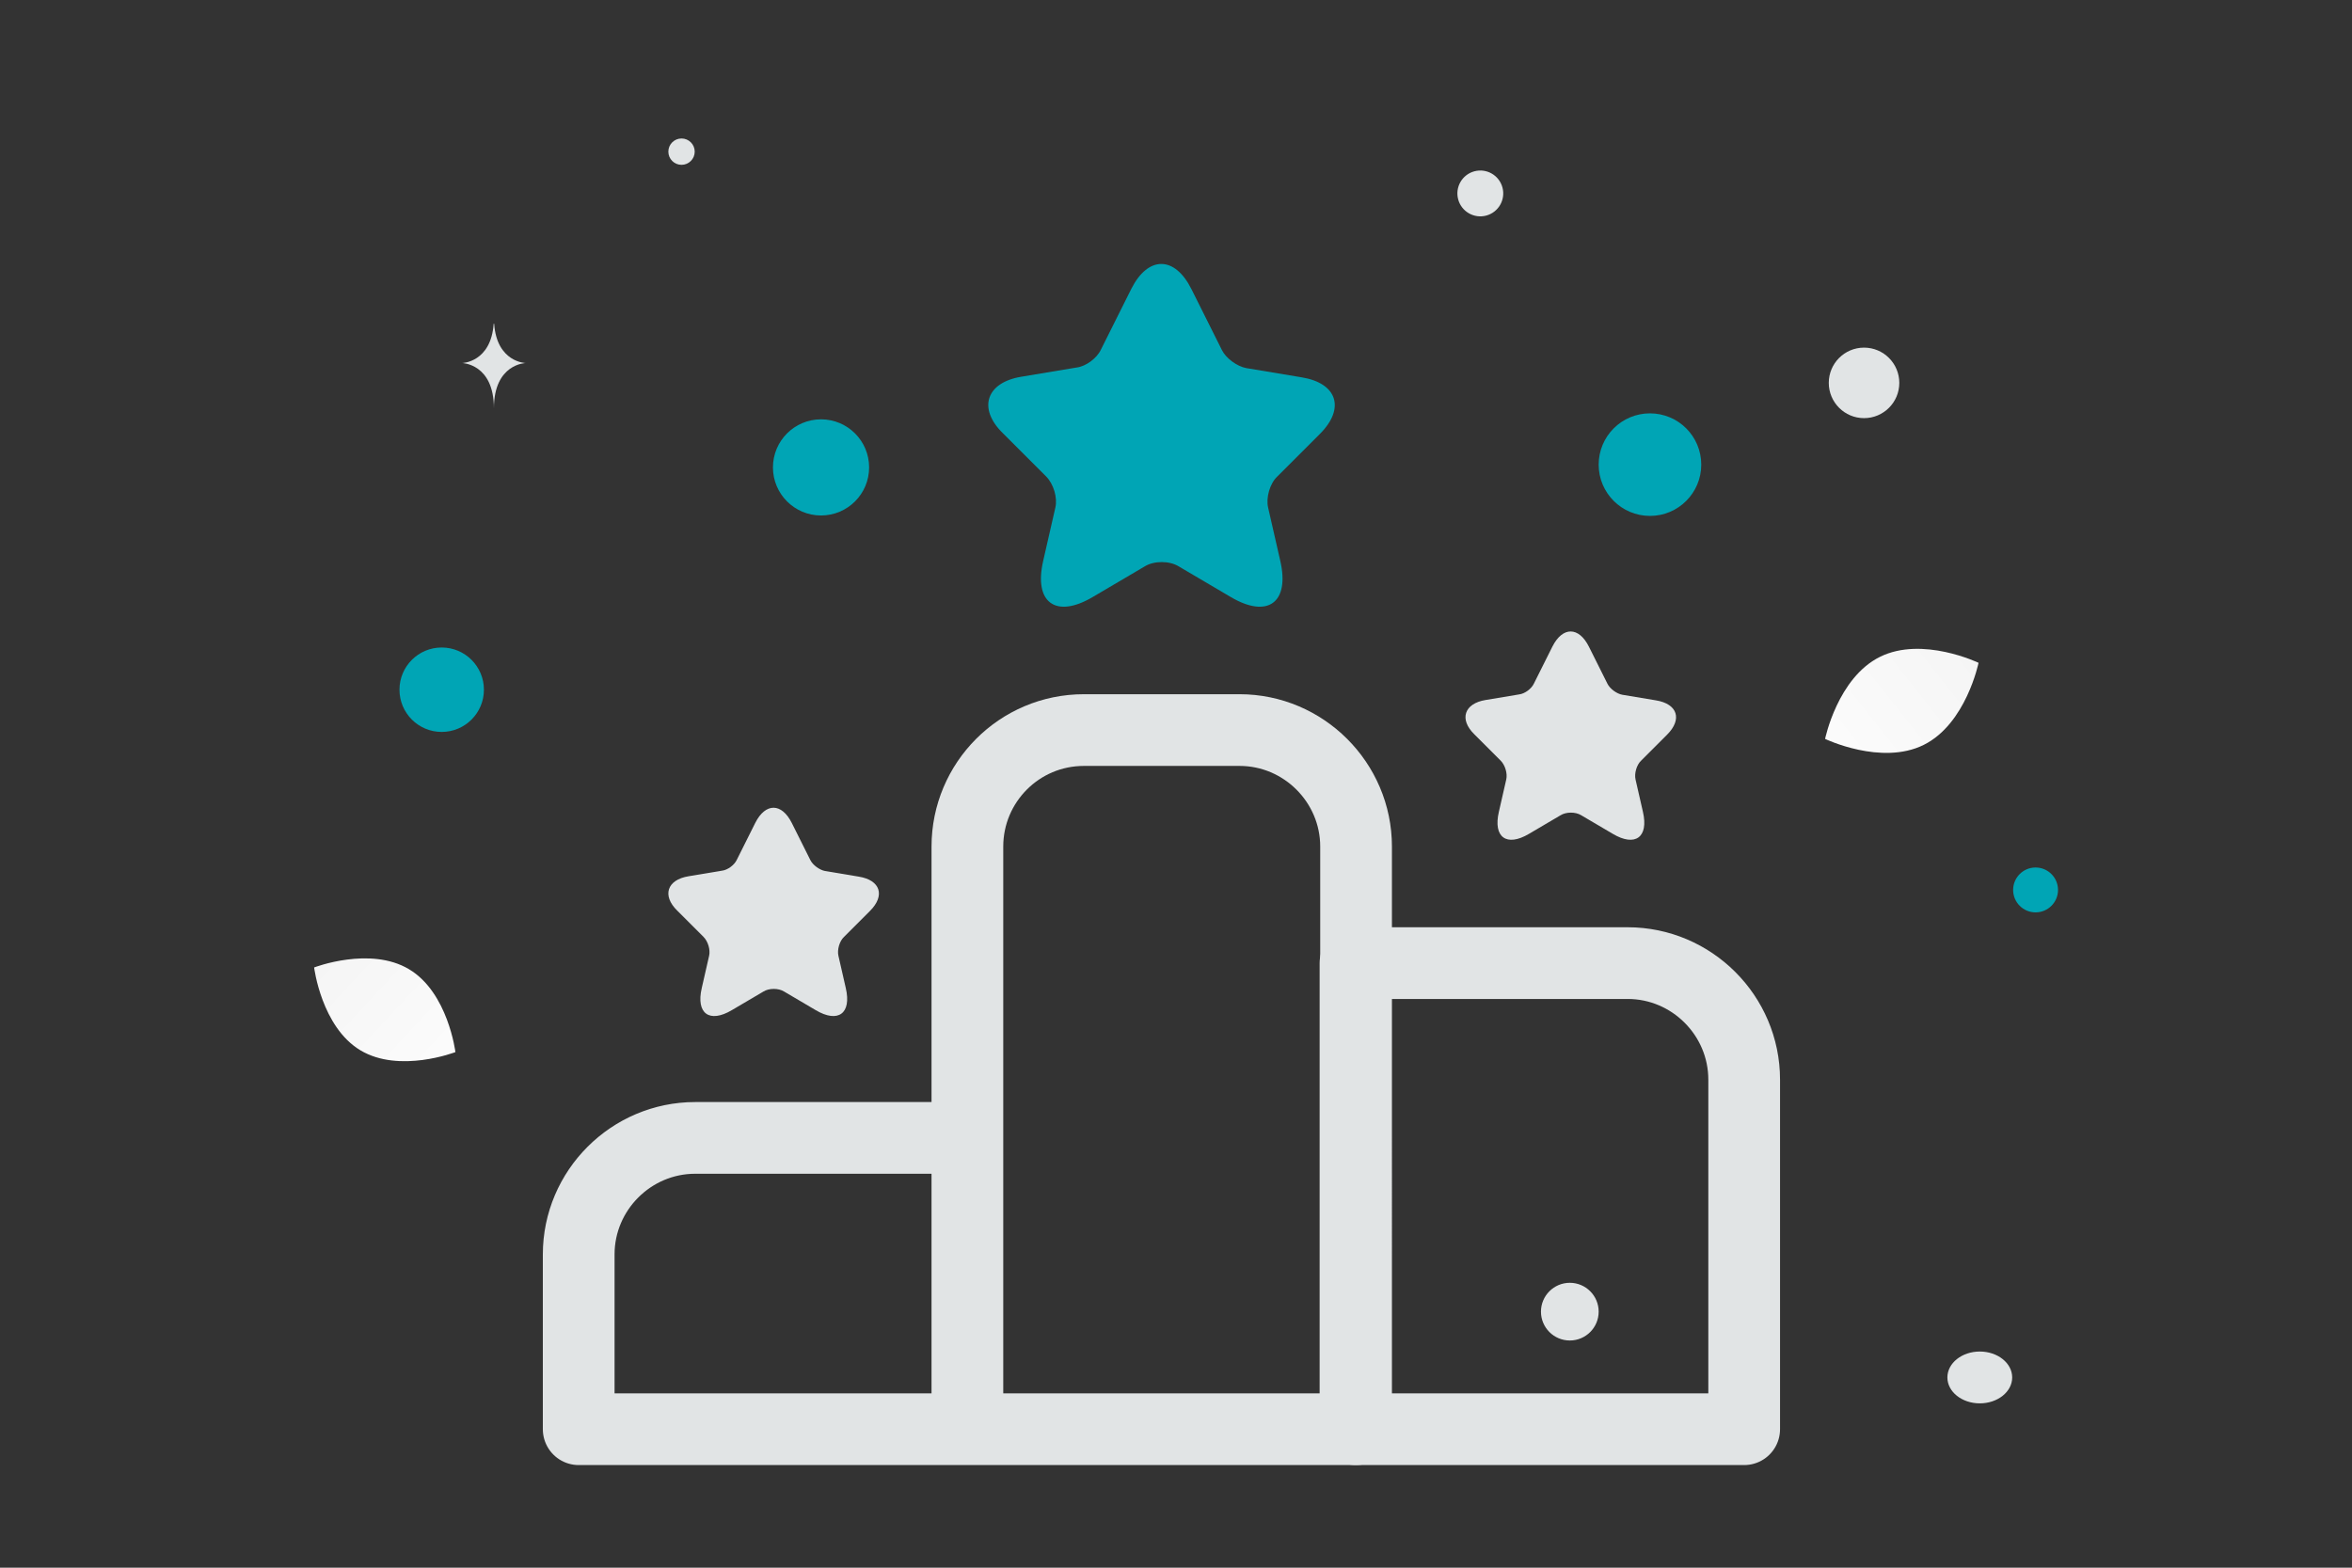 <svg width="900" height="600" viewBox="0 0 900 600" fill="none" xmlns="http://www.w3.org/2000/svg"><rect x="0" y="0" width="900" height="600" fill="#333333" stroke="none"/><path fill="transparent" d="M0 0h900v600H0z"/><path d="M518.683 368.611h104.135c24.528 0 44.597 20.069 44.597 44.598V547H518.683V368.611z" stroke="#E1E4E5" stroke-width="27.444" stroke-miterlimit="10" stroke-linecap="round" stroke-linejoin="round"/><path d="M414.774 279.417h59.537c24.528 0 44.597 20.069 44.597 44.597V547H370.176V324.014c0-24.528 19.846-44.597 44.598-44.597zm-148.736 156.09h104.135V547H221.441v-66.895c0-24.529 20.069-44.598 44.597-44.598z" stroke="#E1E4E5" stroke-width="27.444" stroke-miterlimit="10" stroke-linecap="round" stroke-linejoin="round"/><path d="m432.957 110.433-11.694 23.387c-1.544 3.309-5.736 6.398-9.266 6.839l-21.181 3.53c-13.458 2.206-16.767 12.134-7.06 21.621l16.547 16.548c2.869 2.868 4.413 8.163 3.531 11.914L399.2 214.57c-3.75 16.106 4.854 22.284 18.974 13.9l19.857-11.693c3.53-2.207 9.487-2.207 13.017 0l19.857 11.693c14.12 8.384 22.725 2.206 18.974-13.9l-4.633-20.298c-.883-3.751.662-9.267 3.53-11.914l16.327-16.327c9.707-9.707 6.619-19.415-7.061-21.622l-21.18-3.529c-3.53-.662-7.722-3.751-9.266-6.84l-11.694-23.387c-6.398-12.797-16.547-12.796-22.945-.22z" fill="#00a5b5"/><path d="m594.068 247.396-7.106 14.213c-.939 2.012-3.486 3.889-5.632 4.157l-12.872 2.145c-8.179 1.341-10.19 7.375-4.29 13.14l10.056 10.056c1.743 1.743 2.681 4.962 2.145 7.241l-2.816 12.336c-2.279 9.788 2.95 13.542 11.532 8.447l12.067-7.106c2.145-1.341 5.766-1.341 7.911 0l12.068 7.106c8.581 5.095 13.81 1.341 11.531-8.447l-2.816-12.336c-.536-2.279.402-5.632 2.145-7.241l9.922-9.922c5.9-5.899 4.023-11.799-4.29-13.14l-12.872-2.145c-2.146-.402-4.693-2.279-5.632-4.157l-7.106-14.213c-3.889-7.777-10.056-7.776-13.945-.134zm-305.023 67.468-7.106 14.213c-.939 2.011-3.486 3.888-5.632 4.156l-12.872 2.146c-8.179 1.341-10.19 7.374-4.29 13.14l10.056 10.056c1.743 1.743 2.682 4.961 2.145 7.241l-2.816 12.335c-2.279 9.788 2.95 13.543 11.532 8.448l12.067-7.107c2.145-1.341 5.766-1.341 7.911 0l12.068 7.107c8.581 5.095 13.81 1.34 11.531-8.448l-2.816-12.335c-.536-2.28.402-5.632 2.145-7.241l9.922-9.922c5.9-5.9 4.023-11.8-4.29-13.14l-12.872-2.145c-2.146-.403-4.693-2.28-5.632-4.157l-7.106-14.213c-3.889-7.777-10.056-7.777-13.945-.134z" fill="#E1E4E5"/><path d="M736.106 285.096c-16.211 8.042-37.728-2.299-37.728-2.299s4.782-23.374 21.002-31.404c16.212-8.042 37.72 2.287 37.72 2.287s-4.782 23.374-20.994 31.416z" fill="url(#a)"/><path d="M137.927 401.991c14.926 8.946 36.34.676 36.34.676s-2.8-22.77-17.735-31.705c-14.926-8.946-36.331-.686-36.331-.686s2.8 22.769 17.726 31.715z" fill="url(#b)"/><circle cx="631.363" cy="177.829" r="19.626" transform="rotate(180 631.363 177.829)" fill="#00a5b5"/><circle cx="169.017" cy="263.975" r="16.156" transform="rotate(180 169.017 263.975)" fill="#00a5b5"/><circle r="18.399" transform="matrix(-1 0 0 1 314.17 178.89)" fill="#00a5b5"/><circle r="8.586" transform="matrix(-1 0 0 1 778.918 340.605)" fill="#00a5b5"/><circle r="11.039" transform="matrix(-1 0 0 1 600.694 502.007)" fill="#E1E4E5"/><circle r="13.493" transform="matrix(-1 0 0 1 713.281 146.539)" fill="#E1E4E5"/><circle r="5.043" transform="matrix(-1 0 0 1 260.791 58.043)" fill="#E1E4E5"/><ellipse rx="12.399" ry="9.919" transform="matrix(-1 0 0 1 757.572 527.188)" fill="#E1E4E5"/><circle r="8.771" transform="scale(1 -1) rotate(-75 234.982 -406.121)" fill="#E1E4E5"/><path d="M188.908 123.898h.177c1.046 14.82 12.067 15.048 12.067 15.048s-12.153.237-12.153 17.36c0-17.123-12.153-17.36-12.153-17.36s11.016-.228 12.062-15.048z" fill="#E1E4E5"/><defs><linearGradient id="a" x1="673.852" y1="310.18" x2="807.566" y2="204.413" gradientUnits="userSpaceOnUse"><stop stop-color="#fff"/><stop offset="1" stop-color="#EEE"/></linearGradient><linearGradient id="b" x1="195.686" y1="430.786" x2="75.588" y2="319.2" gradientUnits="userSpaceOnUse"><stop stop-color="#fff"/><stop offset="1" stop-color="#EEE"/></linearGradient></defs></svg>